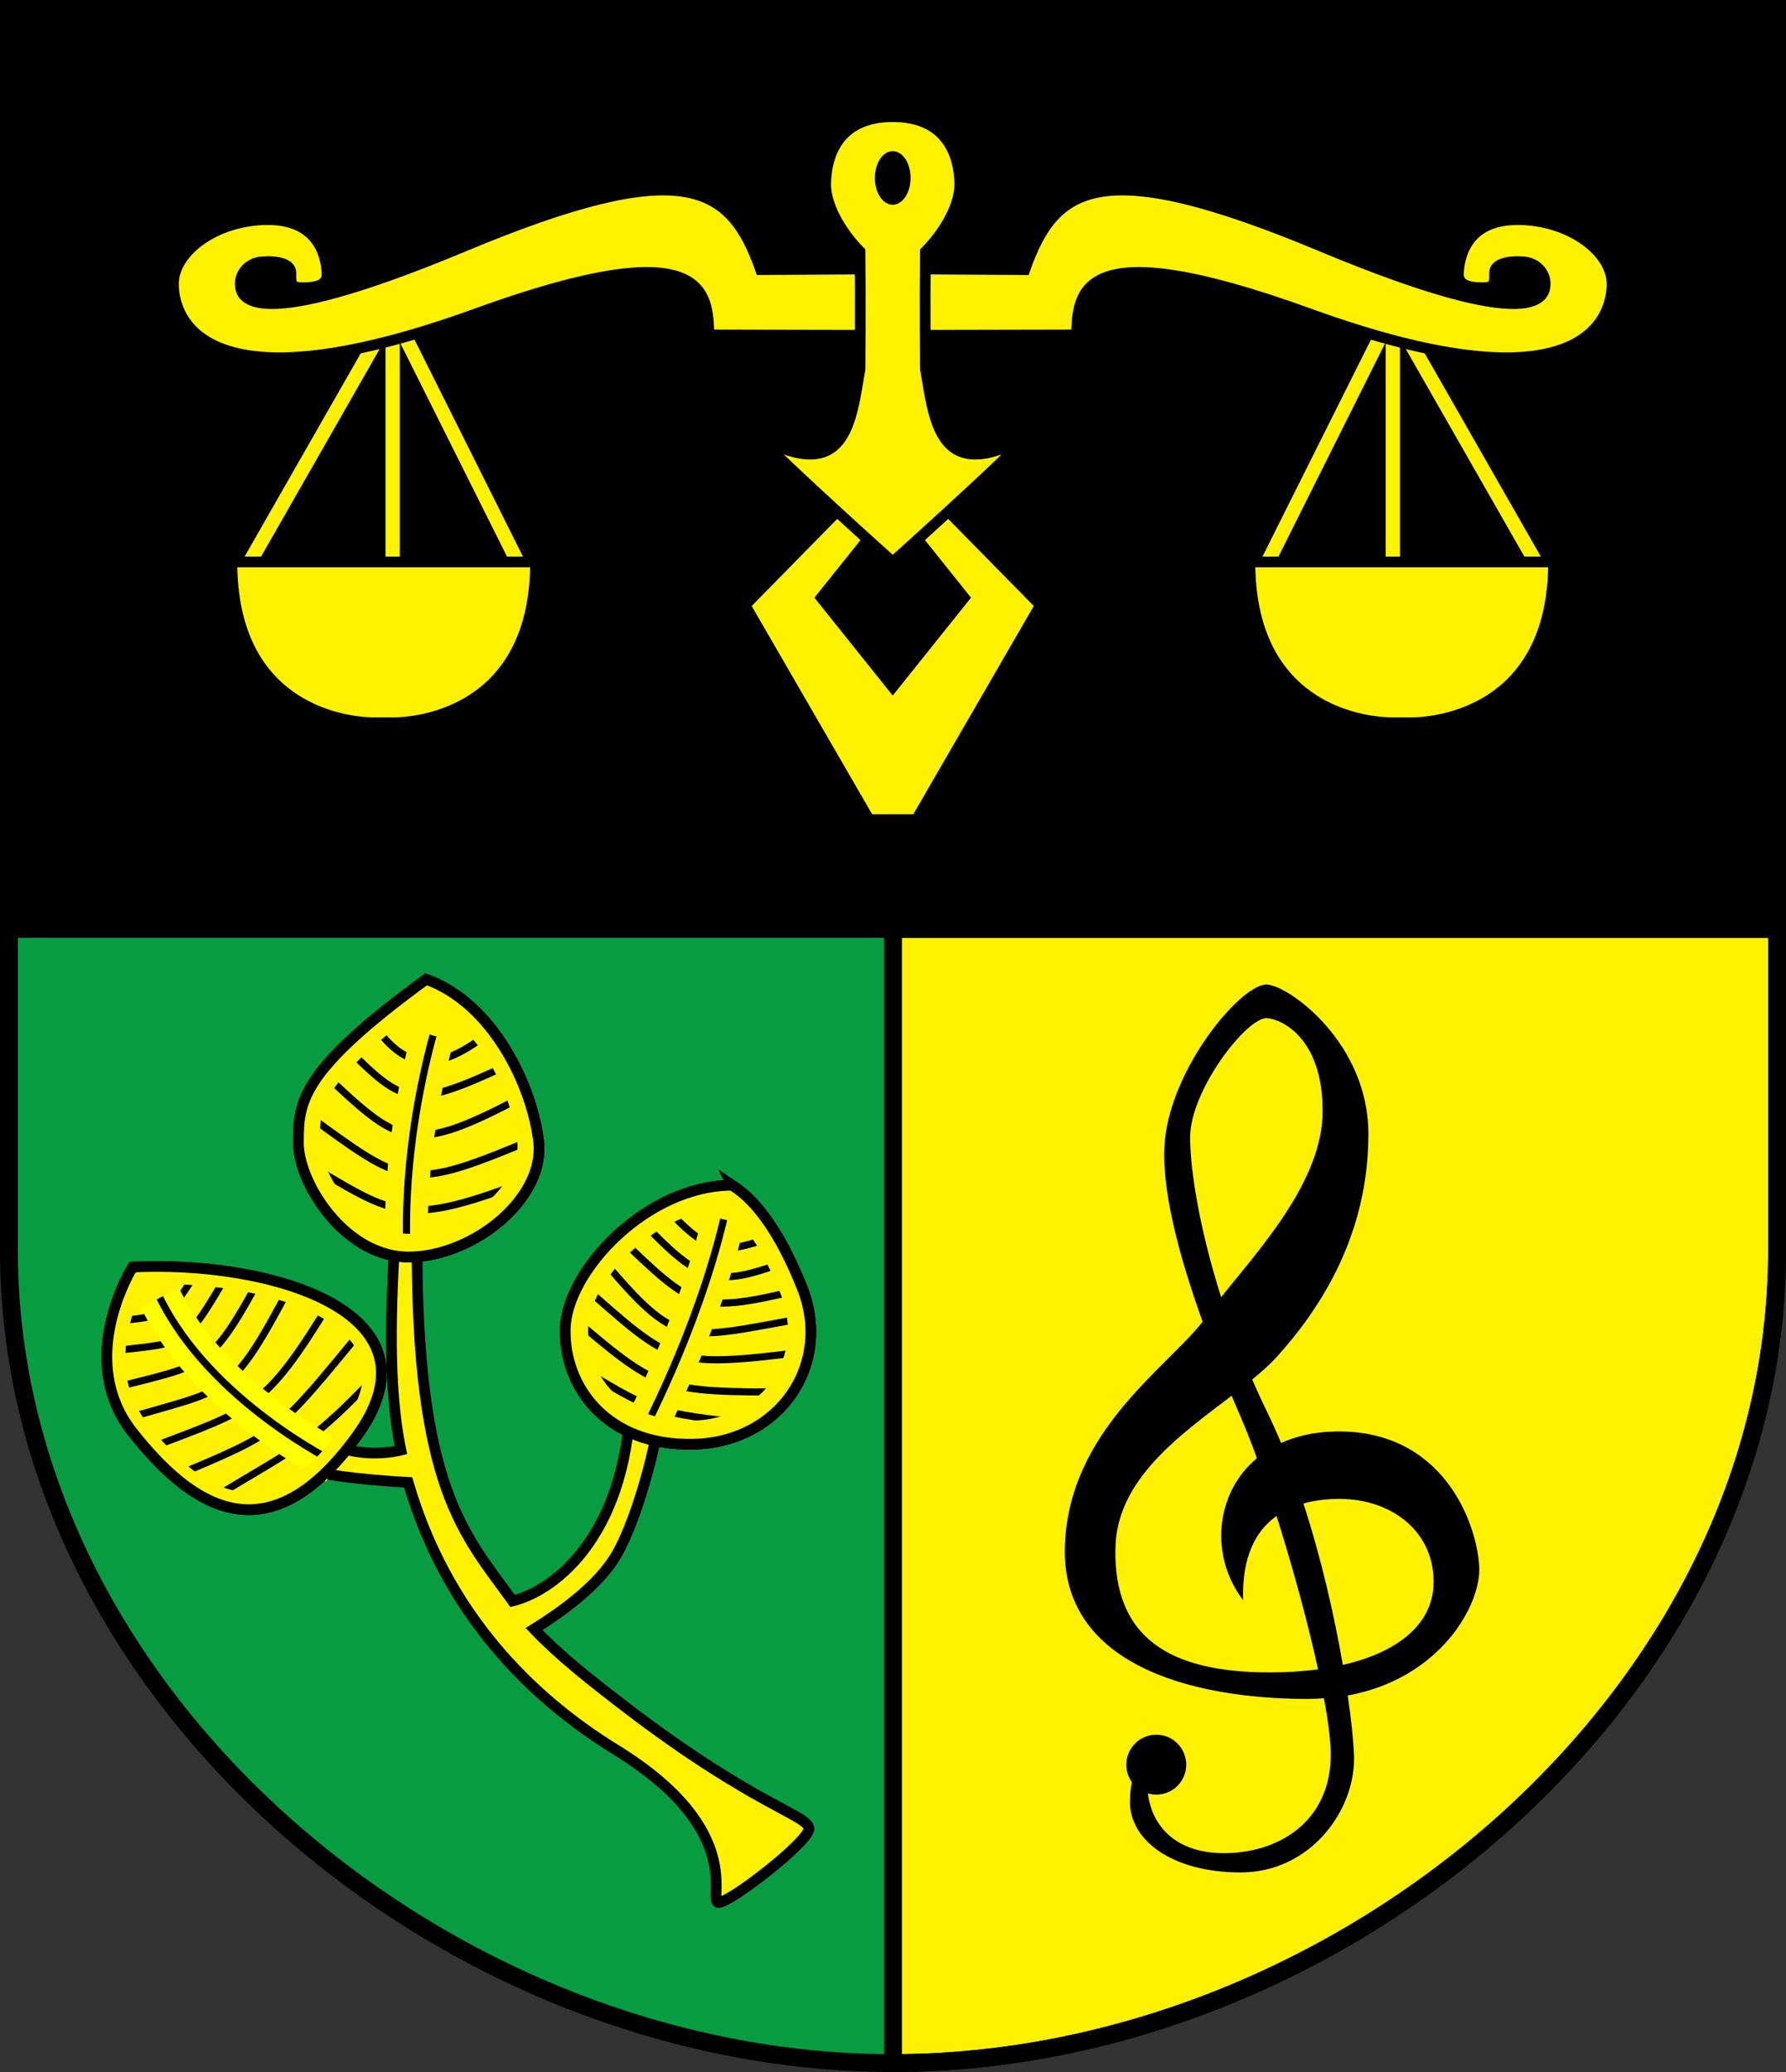<?xml version="1.0" encoding="UTF-8" standalone="no"?>
<!-- Created with Inkscape (http://www.inkscape.org/) -->

<svg
   xmlns:dc="http://purl.org/dc/elements/1.1/"
   xmlns:cc="http://creativecommons.org/ns#"
   xmlns:rdf="http://www.w3.org/1999/02/22-rdf-syntax-ns#"
   xmlns:svg="http://www.w3.org/2000/svg"
   xmlns="http://www.w3.org/2000/svg"
   xmlns:sodipodi="http://sodipodi.sourceforge.net/DTD/sodipodi-0.dtd"
   xmlns:inkscape="http://www.inkscape.org/namespaces/inkscape"
   version="1.0"
   width="500"
   height="580"
   id="Wappen_Vorlage"
   sodipodi:version="0.32"
   inkscape:version="0.47pre4 r22446"
   sodipodi:docname="Wappen_Erlbach-Vogtland.svg"
   inkscape:output_extension="org.inkscape.output.svg.inkscape">
  <rect width="100%" height="100%" fill="#333333" stroke="none"/>
  <defs
     id="defs3355">
    <inkscape:perspective
       sodipodi:type="inkscape:persp3d"
       inkscape:vp_x="0 : 290 : 1"
       inkscape:vp_y="0 : 1000 : 0"
       inkscape:vp_z="500 : 290 : 1"
       inkscape:persp3d-origin="250 : 193.33333 : 1"
       id="perspective3359" />
    <inkscape:perspective
       id="perspective3231"
       inkscape:persp3d-origin="372.04724 : 350.78739 : 1"
       inkscape:vp_z="744.09448 : 526.18109 : 1"
       inkscape:vp_y="0 : 1000 : 0"
       inkscape:vp_x="0 : 526.18109 : 1"
       sodipodi:type="inkscape:persp3d" />
    <inkscape:perspective
       id="perspective2537"
       inkscape:persp3d-origin="372.04724 : 350.78739 : 1"
       inkscape:vp_z="744.09448 : 526.18109 : 1"
       inkscape:vp_y="0 : 1000 : 0"
       inkscape:vp_x="0 : 526.18109 : 1"
       sodipodi:type="inkscape:persp3d" />
    <inkscape:perspective
       sodipodi:type="inkscape:persp3d"
       inkscape:vp_x="0 : 290.625 : 1"
       inkscape:vp_y="0 : 1000 : 0"
       inkscape:vp_z="500 : 290.625 : 1"
       inkscape:persp3d-origin="250 : 193.75 : 1"
       id="perspective3507" />
    <inkscape:perspective
       id="perspective3509"
       inkscape:persp3d-origin="372.04724 : 350.78739 : 1"
       inkscape:vp_z="744.09448 : 526.18109 : 1"
       inkscape:vp_y="0 : 1000 : 0"
       inkscape:vp_x="0 : 526.18109 : 1"
       sodipodi:type="inkscape:persp3d" />
    <inkscape:perspective
       id="perspective3511"
       inkscape:persp3d-origin="372.04724 : 350.78739 : 1"
       inkscape:vp_z="744.09448 : 526.18109 : 1"
       inkscape:vp_y="0 : 1000 : 0"
       inkscape:vp_x="0 : 526.18109 : 1"
       sodipodi:type="inkscape:persp3d" />
    <inkscape:perspective
       id="perspective3513"
       inkscape:persp3d-origin="372.04724 : 350.78739 : 1"
       inkscape:vp_z="744.09448 : 526.18109 : 1"
       inkscape:vp_y="0 : 1000 : 0"
       inkscape:vp_x="0 : 526.18109 : 1"
       sodipodi:type="inkscape:persp3d" />
    <inkscape:perspective
       id="perspective3515"
       inkscape:persp3d-origin="372.04724 : 350.78739 : 1"
       inkscape:vp_z="744.09448 : 526.18109 : 1"
       inkscape:vp_y="0 : 1000 : 0"
       inkscape:vp_x="0 : 526.18109 : 1"
       sodipodi:type="inkscape:persp3d" />
    <inkscape:perspective
       id="perspective2627"
       inkscape:persp3d-origin="372.04724 : 350.78739 : 1"
       inkscape:vp_z="744.09448 : 526.18109 : 1"
       inkscape:vp_y="0 : 1000 : 0"
       inkscape:vp_x="0 : 526.18109 : 1"
       sodipodi:type="inkscape:persp3d" />
    <inkscape:perspective
       sodipodi:type="inkscape:persp3d"
       inkscape:vp_x="0 : 526.18109 : 1"
       inkscape:vp_y="0 : 1000 : 0"
       inkscape:vp_z="744.09448 : 526.18109 : 1"
       inkscape:persp3d-origin="372.04724 : 350.78739 : 1"
       id="perspective3283" />
    <inkscape:perspective
       sodipodi:type="inkscape:persp3d"
       inkscape:vp_x="0 : 290.625 : 1"
       inkscape:vp_y="0 : 1000 : 0"
       inkscape:vp_z="500 : 290.625 : 1"
       inkscape:persp3d-origin="250 : 193.75 : 1"
       id="perspective3266" />
    <inkscape:perspective
       id="perspective3268"
       inkscape:persp3d-origin="372.04724 : 350.78739 : 1"
       inkscape:vp_z="744.09448 : 526.18109 : 1"
       inkscape:vp_y="0 : 1000 : 0"
       inkscape:vp_x="0 : 526.18109 : 1"
       sodipodi:type="inkscape:persp3d" />
    <inkscape:perspective
       id="perspective3270"
       inkscape:persp3d-origin="372.04724 : 350.78739 : 1"
       inkscape:vp_z="744.09448 : 526.18109 : 1"
       inkscape:vp_y="0 : 1000 : 0"
       inkscape:vp_x="0 : 526.18109 : 1"
       sodipodi:type="inkscape:persp3d" />
    <inkscape:perspective
       id="perspective3272"
       inkscape:persp3d-origin="372.04724 : 350.78739 : 1"
       inkscape:vp_z="744.09448 : 526.18109 : 1"
       inkscape:vp_y="0 : 1000 : 0"
       inkscape:vp_x="0 : 526.18109 : 1"
       sodipodi:type="inkscape:persp3d" />
    <inkscape:perspective
       id="perspective3274"
       inkscape:persp3d-origin="372.04724 : 350.78739 : 1"
       inkscape:vp_z="744.09448 : 526.18109 : 1"
       inkscape:vp_y="0 : 1000 : 0"
       inkscape:vp_x="0 : 526.18109 : 1"
       sodipodi:type="inkscape:persp3d" />
    <inkscape:perspective
       id="perspective3276"
       inkscape:persp3d-origin="372.04724 : 350.78739 : 1"
       inkscape:vp_z="744.09448 : 526.18109 : 1"
       inkscape:vp_y="0 : 1000 : 0"
       inkscape:vp_x="0 : 526.18109 : 1"
       sodipodi:type="inkscape:persp3d" />
    <inkscape:perspective
       sodipodi:type="inkscape:persp3d"
       inkscape:vp_x="-50 : 600 : 1"
       inkscape:vp_y="0 : 1000 : 0"
       inkscape:vp_z="700 : 600 : 1"
       inkscape:persp3d-origin="300 : 400 : 1"
       id="perspective2454" />
    <inkscape:perspective
       sodipodi:type="inkscape:persp3d"
       inkscape:vp_x="0 : 526.18109 : 1"
       inkscape:vp_y="0 : 1000 : 0"
       inkscape:vp_z="744.09448 : 526.18109 : 1"
       inkscape:persp3d-origin="372.04724 : 350.78739 : 1"
       id="perspective2466" />
    <inkscape:perspective
       sodipodi:type="inkscape:persp3d"
       inkscape:vp_x="0 : 526.18109 : 1"
       inkscape:vp_y="0 : 1000 : 0"
       inkscape:vp_z="744.09448 : 526.18109 : 1"
       inkscape:persp3d-origin="372.04724 : 350.78739 : 1"
       id="perspective4254" />
    <inkscape:perspective
       sodipodi:type="inkscape:persp3d"
       inkscape:vp_x="0 : 526.18109 : 1"
       inkscape:vp_y="0 : 1000 : 0"
       inkscape:vp_z="744.09448 : 526.18109 : 1"
       inkscape:persp3d-origin="372.04724 : 350.78739 : 1"
       id="perspective4160" />
    <inkscape:perspective
       sodipodi:type="inkscape:persp3d"
       inkscape:vp_x="0 : 526.18109 : 1"
       inkscape:vp_y="0 : 1000 : 0"
       inkscape:vp_z="744.09448 : 526.18109 : 1"
       inkscape:persp3d-origin="372.04724 : 350.78739 : 1"
       id="perspective2527" />
    <inkscape:perspective
       sodipodi:type="inkscape:persp3d"
       inkscape:vp_x="0 : 526.18109 : 1"
       inkscape:vp_y="0 : 1000 : 0"
       inkscape:vp_z="744.09448 : 526.18109 : 1"
       inkscape:persp3d-origin="372.04724 : 350.78739 : 1"
       id="perspective2460" />
    <inkscape:perspective
       id="perspective3619"
       inkscape:persp3d-origin="250 : 193.75 : 1"
       inkscape:vp_z="500 : 290.625 : 1"
       inkscape:vp_y="0 : 1000 : 0"
       inkscape:vp_x="0 : 290.625 : 1"
       sodipodi:type="inkscape:persp3d" />
  </defs>
  <sodipodi:namedview
     inkscape:window-height="739"
     inkscape:window-width="1276"
     inkscape:pageshadow="2"
     inkscape:pageopacity="0.0"
     guidetolerance="10.0"
     gridtolerance="10.0"
     objecttolerance="10.0"
     borderopacity="1.0"
     bordercolor="#666666"
     pagecolor="#ffffff"
     id="base"
     showgrid="false"
     inkscape:zoom="0.5"
     inkscape:cx="503.6012"
     inkscape:cy="333.19296"
     inkscape:window-x="0"
     inkscape:window-y="0"
     inkscape:current-layer="Wappen_Vorlage"
     inkscape:snap-global="false"
     inkscape:object-paths="true"
     inkscape:snap-grids="false"
     inkscape:window-maximized="0">
    <inkscape:grid
       type="xygrid"
       id="grid3361"
       visible="true"
       enabled="true"
       spacingx="1px"
       spacingy="1px"
       dotted="false" />
  </sodipodi:namedview>
  <path
     style="opacity:1;fill:#089c42;fill-opacity:1;fill-rule:nonzero;stroke:none;stroke-width:5;stroke-linecap:round;stroke-linejoin:miter;stroke-miterlimit:4;stroke-dasharray:none;stroke-opacity:1;display:inline"
     d="M 250 260 L 2.5 260 L 2.5 350 C 2.5 475 125 577.5 250 577.5 L 250 260 z "
     id="path3224" />
  <path
     style="opacity:1;fill:#fff200;fill-opacity:1;fill-rule:nonzero;stroke:#000000;stroke-width:5;stroke-linecap:round;stroke-linejoin:miter;stroke-miterlimit:4;stroke-dasharray:none;stroke-opacity:1;display:inline"
     d="M 250 260 L 250 577.5 C 375 577.5 497.5 475 497.5 350 L 497.5 260 L 250 260 z "
     id="path3219" />
  <path
     style="opacity:1;fill:#000000;fill-opacity:1;fill-rule:nonzero;stroke:#000000;stroke-width:5;stroke-linecap:round;stroke-linejoin:miter;stroke-miterlimit:4;stroke-dasharray:none;stroke-opacity:1;display:inline"
     d="M 2.5 2.5 L 2.5 260 L 497.5 260 L 497.5 2.5 L 2.5 2.5 z "
     id="path3216" />
  <path
     d="M 497.5,350 C 497.5,475 375,577.5 250,577.5 C 125,577.5 2.5,475 2.5,350 L 2.5,2.5 L 497.5,2.5 L 497.5,350 z"
     id="Schild"
     style="opacity:1;fill:none;fill-opacity:1;fill-rule:nonzero;stroke:#000000;stroke-width:5;stroke-linecap:round;stroke-linejoin:miter;stroke-miterlimit:4;stroke-dasharray:none;stroke-opacity:1;display:inline"
     sodipodi:nodetypes="cscccc" />
  <g
     id="g3226"
     transform="translate(529.917,-12.698)"
     style="opacity:1">
    <path
       d="M -273.372,242.116 L -273.372,242.116 L -238.64,182.093 L -280,140 L -321.36,182.093 L -286.628,242.116 L -286.628,242.116 L -273.372,242.116 z M -280,205 L -260,180 L -280,155 L -300,180 L -280,205 z"
       style="fill:#fff200;fill-opacity:1;fill-rule:evenodd;stroke:#000000;stroke-width:3;stroke-linecap:butt;stroke-linejoin:miter;stroke-miterlimit:4;stroke-dasharray:none;stroke-opacity:1"
       id="path3393" />
    <path
       d="M -460,170 L -420,100 L -385,170 M -420,170 L -420,100 M -100,170 L -140,100 L -175,170 M -140,170 L -140,100"
       style="fill:none;fill-rule:evenodd;stroke:#fff200;stroke-width:4;stroke-linecap:round;stroke-linejoin:miter;stroke-miterlimit:4;stroke-dasharray:none;stroke-opacity:1"
       id="path3350" />
    <path
       d="M -289.112,88.003 L -316.977,88.18 C -325.407,64.238 -338.558,55.977 -399.93,81.605 C -461.302,107.233 -462.483,95.262 -462.651,92.395 C -462.82,89.529 -460.628,86.326 -456.581,85.988 C -452.535,85.651 -448.488,86.494 -448.488,89.023 C -448.488,91.552 -448.826,93.238 -445.285,93.238 C -441.744,93.238 -438.203,92.733 -438.372,89.192 C -438.541,85.651 -439.89,74.523 -454.221,74.186 C -468.552,73.849 -481.366,82.616 -481.366,92.227 C -481.366,101.837 -473.158,128.26 -396.558,100.488 C -331.358,76.85 -331.913,95.007 -331.436,106.452 C -331.436,106.452 -289.1,106.542 -289.1,106.542 M -270.888,88.003 L -243.023,88.18 C -234.593,64.238 -221.442,55.977 -160.07,81.605 C -98.698,107.233 -97.517,95.262 -97.349,92.395 C -97.18,89.529 -99.372,86.326 -103.419,85.988 C -107.465,85.651 -111.512,86.494 -111.512,89.023 C -111.512,91.552 -111.174,93.238 -114.715,93.238 C -118.256,93.238 -121.797,92.733 -121.628,89.192 C -121.459,85.651 -120.11,74.523 -105.779,74.186 C -91.448,73.849 -78.634,82.616 -78.634,92.227 C -78.634,101.837 -86.842,128.26 -163.442,100.488 C -228.642,76.85 -228.087,95.007 -228.564,106.452 C -228.564,106.452 -270.9,106.542 -270.9,106.542"
       style="fill:#fff200;fill-opacity:1;fill-rule:evenodd;stroke:#000000;stroke-width:3;stroke-linecap:butt;stroke-linejoin:miter;stroke-miterlimit:4;stroke-dasharray:none;stroke-opacity:1"
       id="path3339" />
    <path
       id="path3335"
       d="M -280,45.355 C -264.32,45.355 -261.401,56.82 -261.233,63.901 C -261.064,70.983 -266.628,78.907 -270.843,83.122 C -271.012,97.285 -270.843,116 -270.843,116 C -268.314,130.669 -266.965,148.541 -242.517,135.052 C -250.779,143.82 -280,170 -280,170 C -280,170 -309.221,143.82 -317.483,135.052 C -293.035,148.541 -291.686,130.669 -289.157,116 C -289.157,116 -288.988,97.285 -289.157,83.122 C -293.372,78.907 -298.936,70.983 -298.767,63.901 C -298.599,56.82 -295.68,45.355 -280,45.355 z"
       style="fill:#fff200;fill-opacity:1;fill-rule:evenodd;stroke:#000000;stroke-width:3;stroke-linecap:butt;stroke-linejoin:miter;stroke-miterlimit:4;stroke-dasharray:none;stroke-opacity:1" />
    <path
       sodipodi:nodetypes="ccccc"
       d="M -465,170 L -380,170 C -380,210 -410,215 -420,215 L -425.041,215 C -435,215 -465,210 -465,170 z"
       style="fill:#fff200;fill-opacity:1;fill-rule:evenodd;stroke:#000000;stroke-width:3;stroke-linecap:butt;stroke-linejoin:miter;stroke-miterlimit:4;stroke-dasharray:none;stroke-opacity:1"
       id="path3344" />
    <path
       transform="matrix(1,0,0,1.5,0,-27.5)"
       d="M -275,60 A 5,5 0 1 1 -285,60 A 5,5 0 1 1 -275,60 z"
       sodipodi:ry="5"
       sodipodi:rx="5"
       sodipodi:cy="60"
       sodipodi:cx="-280"
       id="path3382"
       style="opacity:1;fill:#000000;fill-opacity:1;fill-rule:nonzero;stroke:none;stroke-width:5;stroke-linecap:round;stroke-linejoin:miter;marker:none;marker-start:none;marker-mid:none;marker-end:none;stroke-miterlimit:1;stroke-dasharray:none;stroke-dashoffset:0;stroke-opacity:1;visibility:visible;display:inline;overflow:visible;enable-background:accumulate"
       sodipodi:type="arc" />
    <path
       sodipodi:nodetypes="ccccccc"
       d="M -135,215 C -125,215 -95,210 -95,170 C -95,170 -95,210 -95,170 L -180,170 L -180,170 C -180,210 -150,215 -140,215 L -134.917,215"
       style="fill:#fff200;fill-opacity:1;fill-rule:evenodd;stroke:#000000;stroke-width:3;stroke-linecap:butt;stroke-linejoin:miter;stroke-miterlimit:4;stroke-dasharray:none;stroke-opacity:1"
       id="path3374" />
  </g>
  <path
     style="fill:#fff200;fill-opacity:1;fill-rule:evenodd;stroke:#000000;stroke-width:3;stroke-linecap:butt;stroke-linejoin:miter;stroke-miterlimit:4;stroke-opacity:1;stroke-dasharray:none"
     d="m 111.51,307.826 c -2.626,0.156 -0.53,36.468 -0.754,36.214 -1.43,21.443 -2.182,44.481 1.477,61.882 0,0 -12.282,3.266 -21.942,-3.204 -4.863,-3.257 -17.516,5.113 -5.594,8.451 8.241,2.307 21.847,3.35 29.562,3.781 10.641,36.672 34.276,60.151 58.135,74.834 37.197,22.891 25.433,42.76 28.771,42.76 3.338,2e-5 24.804,-16.685 25.281,-20.5 0.477,-3.815 -14.78,-6.207 -51.5,-34.344 -9.976,-7.644 -18.381,-14.293 -25.438,-21.688 7.062,-4.418 17.893,-11.941 23.031,-20.75 6.676,-11.445 12.883,-37.199 12.406,-43.875 -0.477,-6.676 -7.375,-11.212 -8.328,-3.105 -0.238,40.297 -20.535,56.721 -33.119,59.857 -13.547,-18.805 -26.981,-31.464 -26.74,-100.626 0.105,-30.075 -3.875,-39.769 -5.25,-39.688 z"
     id="path3420"
     sodipodi:nodetypes="cccsscsssscssccsc" />
  <path
     sodipodi:nodetypes="cssc"
     id="path3649"
     d="m 37.115,354.673 c 38.151,-1.908 87.995,12.399 62.835,47.212 -25.161,34.812 -46.621,19.552 -62.835,-0.954 -16.214,-20.506 0,-46.258 0,-46.258 z"
     style="fill:#fff200;fill-opacity:1;fill-rule:evenodd;stroke:#000000;stroke-width:3;stroke-linecap:butt;stroke-linejoin:miter;stroke-miterlimit:4;stroke-opacity:1;stroke-dasharray:none" />
  <path
     style="fill:#fff200;fill-opacity:1;fill-rule:evenodd;stroke:#000000;stroke-width:3;stroke-linecap:butt;stroke-linejoin:miter;stroke-miterlimit:4;stroke-opacity:1;stroke-dasharray:none"
     d="m 204.979,331.782 c -23.844,0 -46.258,23.844 -46.735,40.058 -0.477,16.214 11.445,32.905 35.766,32.428 24.321,-0.477 39.105,-22.414 30.521,-43.874 -8.584,-21.46 -16.691,-26.706 -19.552,-28.613 z"
     id="path3427" />
  <path
     style="fill:#fff200;fill-opacity:1;fill-rule:evenodd;stroke:#000000;stroke-width:3;stroke-linecap:butt;stroke-linejoin:miter;stroke-miterlimit:4;stroke-opacity:1;stroke-dasharray:none"
     d="m 119.302,274.12 c -35.29,25.752 -35.766,34.336 -35.766,45.781 0,11.445 13.353,32.428 31.474,31.951 18.122,-0.477 37.674,-16.691 35.766,-32.428 -1.908,-15.737 -12.876,-38.628 -31.474,-45.304 z"
     id="path3429" />
  <path
     id="path2427"
     style="fill:none;stroke:#000000;stroke-width:2;stroke-linecap:butt;stroke-linejoin:miter;stroke-miterlimit:4;stroke-opacity:1;stroke-dasharray:none"
     d="m 31.096,369.847 c 16.54,-1.312 16.456,-1.89 24.591,-14.851 M 29.938,378.31 c 22.511,-2.71 21.22,-0.332 34.108,-22.357 m -33.047,32.732 0,0 c 26.632,-6.861 27.553,-4.823 41.871,-31.102 M 34.597,397.291 C 64.152,388.418 64.238,392.045 81.317,359.887 M 41.029,405.64 C 70.857,394.226 73.775,395.007 92.392,364.573 m -43.761,48.713 c 30.66,-12.759 29.115,-12.437 53.15,-41.486 m -43.188,48.168 c 26.09,-15.886 27.649,-14.965 48.151,-36.434" />
  <path
     style="fill:none;stroke:#ffff00;stroke-width:12;stroke-linecap:butt;stroke-linejoin:miter;stroke-miterlimit:4;stroke-opacity:1;stroke-dasharray:none;fill-opacity:1"
     d="m 44.746,363.257 c 14.307,29.09 49.181,46.107 49.181,46.107"
     id="path3433" />
  <path
     id="path2873"
     d="m 44.746,363.257 c 14.307,29.09 49.181,46.107 49.181,46.107"
     style="fill:none;stroke:#000000;stroke-width:2;stroke-linecap:butt;stroke-linejoin:miter;stroke-miterlimit:4;stroke-opacity:1;stroke-dasharray:none;fill-opacity:1" />
  <path
     sodipodi:nodetypes="cssc"
     id="path3647"
     d="m 38.872,356.579 c 36.004,-1.8 83.043,11.702 59.298,44.555 -23.745,32.853 -43.997,18.452 -59.298,-0.9 -15.302,-19.352 0,-43.655 0,-43.655 z"
     style="fill:none;stroke:#fff200;stroke-width:6;stroke-linecap:butt;stroke-linejoin:miter;stroke-miterlimit:4;stroke-opacity:1;stroke-dasharray:none" />
  <path
     id="path3459"
     style="fill:none;stroke:#000000;stroke-width:2;stroke-linecap:butt;stroke-linejoin:miter;stroke-miterlimit:4;stroke-opacity:1;stroke-dasharray:none"
     d="m 185.345,336.901 c 14.155,15.886 17.578,13.595 32.198,9.007 m -38.748,-5.002 c 18.221,19.695 22.393,19.066 42.41,11.886 m -48.448,-6.976 c 22.056,21.075 22.356,22.006 51.968,15.074 m -57.149,-9.611 c 22.74,27.192 23.42,23.588 59.144,17.425 m -64.5,-9.65 0,0 c 26.493,23.233 25.252,24.018 64.288,19.237 m -67.682,-10.718 c 25.568,21.705 25.593,22.181 63.175,22.047 m -62.662,-8.519 c 23.527,14.033 22.429,14.479 53.468,17.631" />
  <path
     id="path3663"
     d="m 202.595,341.32 c -7.63,31.951 -23.265,60.814 -23.265,60.814"
     style="fill:none;stroke:#fff200;stroke-width:12;stroke-linecap:butt;stroke-linejoin:miter;stroke-miterlimit:4;stroke-opacity:1;stroke-dasharray:none" />
  <path
     style="fill:none;stroke:#000000;stroke-width:2;stroke-linecap:butt;stroke-linejoin:miter;stroke-miterlimit:4;stroke-opacity:1;stroke-dasharray:none"
     d="m 202.595,341.32 c -7.63,31.951 -23.265,60.814 -23.265,60.814"
     id="path3437" />
  <path
     id="path3449"
     style="fill:none;stroke:#000000;stroke-width:2;stroke-linecap:butt;stroke-linejoin:miter;stroke-miterlimit:4;stroke-opacity:1;stroke-dasharray:none"
     d="m 104.047,285.953 c 9.056,13.442 17.933,15.185 33.762,2.391 m -41.339,4.411 c 17.088,16.902 18.577,18.029 47.172,4.704 m -53.674,2.448 c 22.067,20.409 24.3,24.257 57.577,6.388 m -63.213,4.506 c 29.808,21.564 28.965,23.173 66.304,7.552 m -66.477,6.279 c 26.495,15.425 27.908,19.625 64.908,5.301" />
  <path
     id="path3653"
     d="m 121.209,289.857 c -9.622,35.722 -7.144,62.001 -7.144,62.001"
     style="fill:none;stroke:#fff200;stroke-width:12;stroke-linecap:butt;stroke-linejoin:miter;stroke-miterlimit:4;stroke-opacity:1;stroke-dasharray:none;fill-opacity:1" />
  <path
     style="fill:none;stroke:#000000;stroke-width:2;stroke-linecap:butt;stroke-linejoin:miter;stroke-miterlimit:4;stroke-opacity:1;stroke-dasharray:none"
     d="m 121.209,289.857 c -9.622,35.722 -7.144,62.001 -7.144,62.001"
     id="path3439" />
  <path
     style="opacity:1;fill:#000000;fill-opacity:1;fill-rule:nonzero;stroke:none;stroke-width:1px;stroke-linecap:butt;stroke-linejoin:miter;stroke-opacity:1"
     d="M 354.646,275.573 C 354.443,275.562 354.252,275.584 354.084,275.605 C 346.602,276.54 328.138,298.872 326.115,319.105 C 324.801,332.239 330.168,351.89 336.677,369.98 C 336.822,370.215 336.946,370.391 337.084,370.605 C 336.917,370.459 336.778,370.258 336.677,369.98 C 326.183,383.257 299.41,400.662 298.115,432.386 C 296.766,465.432 332.519,475.573 366.24,475.573 C 367.755,475.573 369.207,475.483 370.646,475.386 C 371.59,480.475 372.221,484.982 372.459,488.542 C 373.807,508.775 359.139,518.392 343.459,518.73 C 328.948,519.042 322.397,510.852 321.365,502.011 C 322.107,502.226 322.897,502.355 323.709,502.355 C 328.34,502.355 332.084,498.611 332.084,493.98 C 332.084,489.348 328.34,485.573 323.709,485.573 C 319.077,485.573 315.302,489.348 315.302,493.98 C 315.302,494.012 315.302,494.041 315.302,494.073 C 315.302,494.084 315.302,494.094 315.302,494.105 C 315.302,494.292 315.312,494.486 315.334,494.667 C 315.462,496.216 316.009,497.659 316.865,498.855 C 316.56,500.343 316.367,502.137 316.334,504.23 C 316.165,514.852 327.775,524.136 347.334,524.136 C 366.892,524.136 379.727,506.585 379.052,491.073 C 378.887,487.267 378.31,481.55 377.302,474.605 C 403.201,469.897 414.71,449.196 414.115,438.48 C 413.44,426.34 403.995,400.024 373.646,400.698 C 367.855,400.827 362.861,402.002 358.646,403.917 C 357.41,400.972 356.129,398.096 354.771,395.323 C 353.266,392.251 351.875,389.191 350.552,386.167 C 353.156,384.03 355.536,381.917 357.459,379.792 C 370.273,365.629 383.084,345.101 383.084,317.417 C 383.084,291.937 360.936,275.935 354.646,275.573 z M 354.709,285.011 C 358.387,285.184 370.271,290.146 370.271,311.011 C 370.271,330.581 352.564,349.621 341.865,363.105 C 335.577,343.37 333.177,326.896 333.177,318.417 C 333.177,305.603 348.014,286.054 354.084,285.042 C 354.25,285.014 354.463,284.999 354.709,285.011 z M 344.802,390.698 C 345.662,392.735 346.525,394.82 347.334,396.667 C 348.751,399.907 350.288,403.841 351.865,408.167 C 340.037,418.084 338.667,435.757 348.021,447.917 C 347.648,435.973 351.418,428.581 357.365,424.355 C 361.814,438.386 366.104,454.062 368.99,467.292 C 364.808,467.848 360.264,468.136 355.427,468.136 C 327.776,468.136 311.597,458.701 312.271,433.073 C 312.774,413.975 330.497,401.616 344.802,390.698 z M 374.99,419.573 C 389.827,419.573 401.977,429.017 401.302,443.855 C 400.815,454.583 391.496,462.485 375.927,466.042 C 373.616,452.674 369.992,436.515 364.896,420.855 C 368.047,419.979 371.454,419.573 374.99,419.573 z"
     id="path2543" />
  <path
     style="fill:none;fill-rule:evenodd;stroke:#000000;stroke-width:3;stroke-linecap:round;stroke-linejoin:miter;stroke-miterlimit:4;stroke-dasharray:none;stroke-opacity:1"
     id="path3565"
     sodipodi:nodetypes="cc"
     d="" />
  <path
     style="fill:none;fill-opacity:1;fill-rule:evenodd;stroke:#000000;stroke-width:3;stroke-linecap:butt;stroke-linejoin:miter;stroke-miterlimit:4;stroke-opacity:1;stroke-dasharray:none"
     d="m 37.115,354.673 c 38.151,-1.908 87.995,12.399 62.835,47.212 -25.161,34.812 -46.621,19.552 -62.835,-0.954 -16.214,-20.506 0,-46.258 0,-46.258 z"
     id="path3431"
     sodipodi:nodetypes="cssc" />
  <path
     style="fill:none;stroke:#fff200;stroke-width:6;stroke-linecap:butt;stroke-linejoin:miter;stroke-miterlimit:4;stroke-opacity:1;stroke-dasharray:none"
     d="m 119.115,277.601 c -32.129,23.445 -32.563,31.261 -32.563,41.681 0,10.42 12.157,29.524 28.656,29.09 16.499,-0.434 34.3,-15.196 32.563,-29.524 -1.737,-14.328 -11.723,-35.168 -28.656,-41.247 z"
     id="path3657" />
  <path
     id="path3655"
     d="m 119.302,274.12 c -35.29,25.752 -35.766,34.336 -35.766,45.781 0,11.445 13.353,32.428 31.474,31.951 18.122,-0.477 37.674,-16.691 35.766,-32.428 -1.908,-15.737 -12.876,-38.628 -31.474,-45.304 z"
     style="fill:none;fill-opacity:1;fill-rule:evenodd;stroke:#000000;stroke-width:3;stroke-linecap:butt;stroke-linejoin:miter;stroke-miterlimit:4;stroke-opacity:1;stroke-dasharray:none" />
  <path
     id="path3659"
     d="m 203.751,335.383 c -21.476,0 -41.663,21.476 -42.092,36.079 -0.43,14.603 10.308,29.636 32.213,29.207 21.905,-0.429 35.22,-20.187 27.489,-39.515 -7.731,-19.328 -15.033,-24.053 -17.61,-25.771 z"
     style="fill:none;stroke:#fff200;stroke-width:6;stroke-linecap:butt;stroke-linejoin:miter;stroke-miterlimit:4;stroke-opacity:1;stroke-dasharray:none" />
  <path
     id="path3661"
     d="m 204.979,331.782 c -23.844,0 -46.258,23.844 -46.735,40.058 -0.477,16.214 11.445,32.905 35.766,32.428 24.321,-0.477 39.105,-22.414 30.521,-43.874 -8.584,-21.46 -16.691,-26.706 -19.552,-28.613 z"
     style="fill:none;fill-opacity:1;fill-rule:evenodd;stroke:#000000;stroke-width:3;stroke-linecap:butt;stroke-linejoin:miter;stroke-miterlimit:4;stroke-opacity:1;stroke-dasharray:none" />
</svg>
